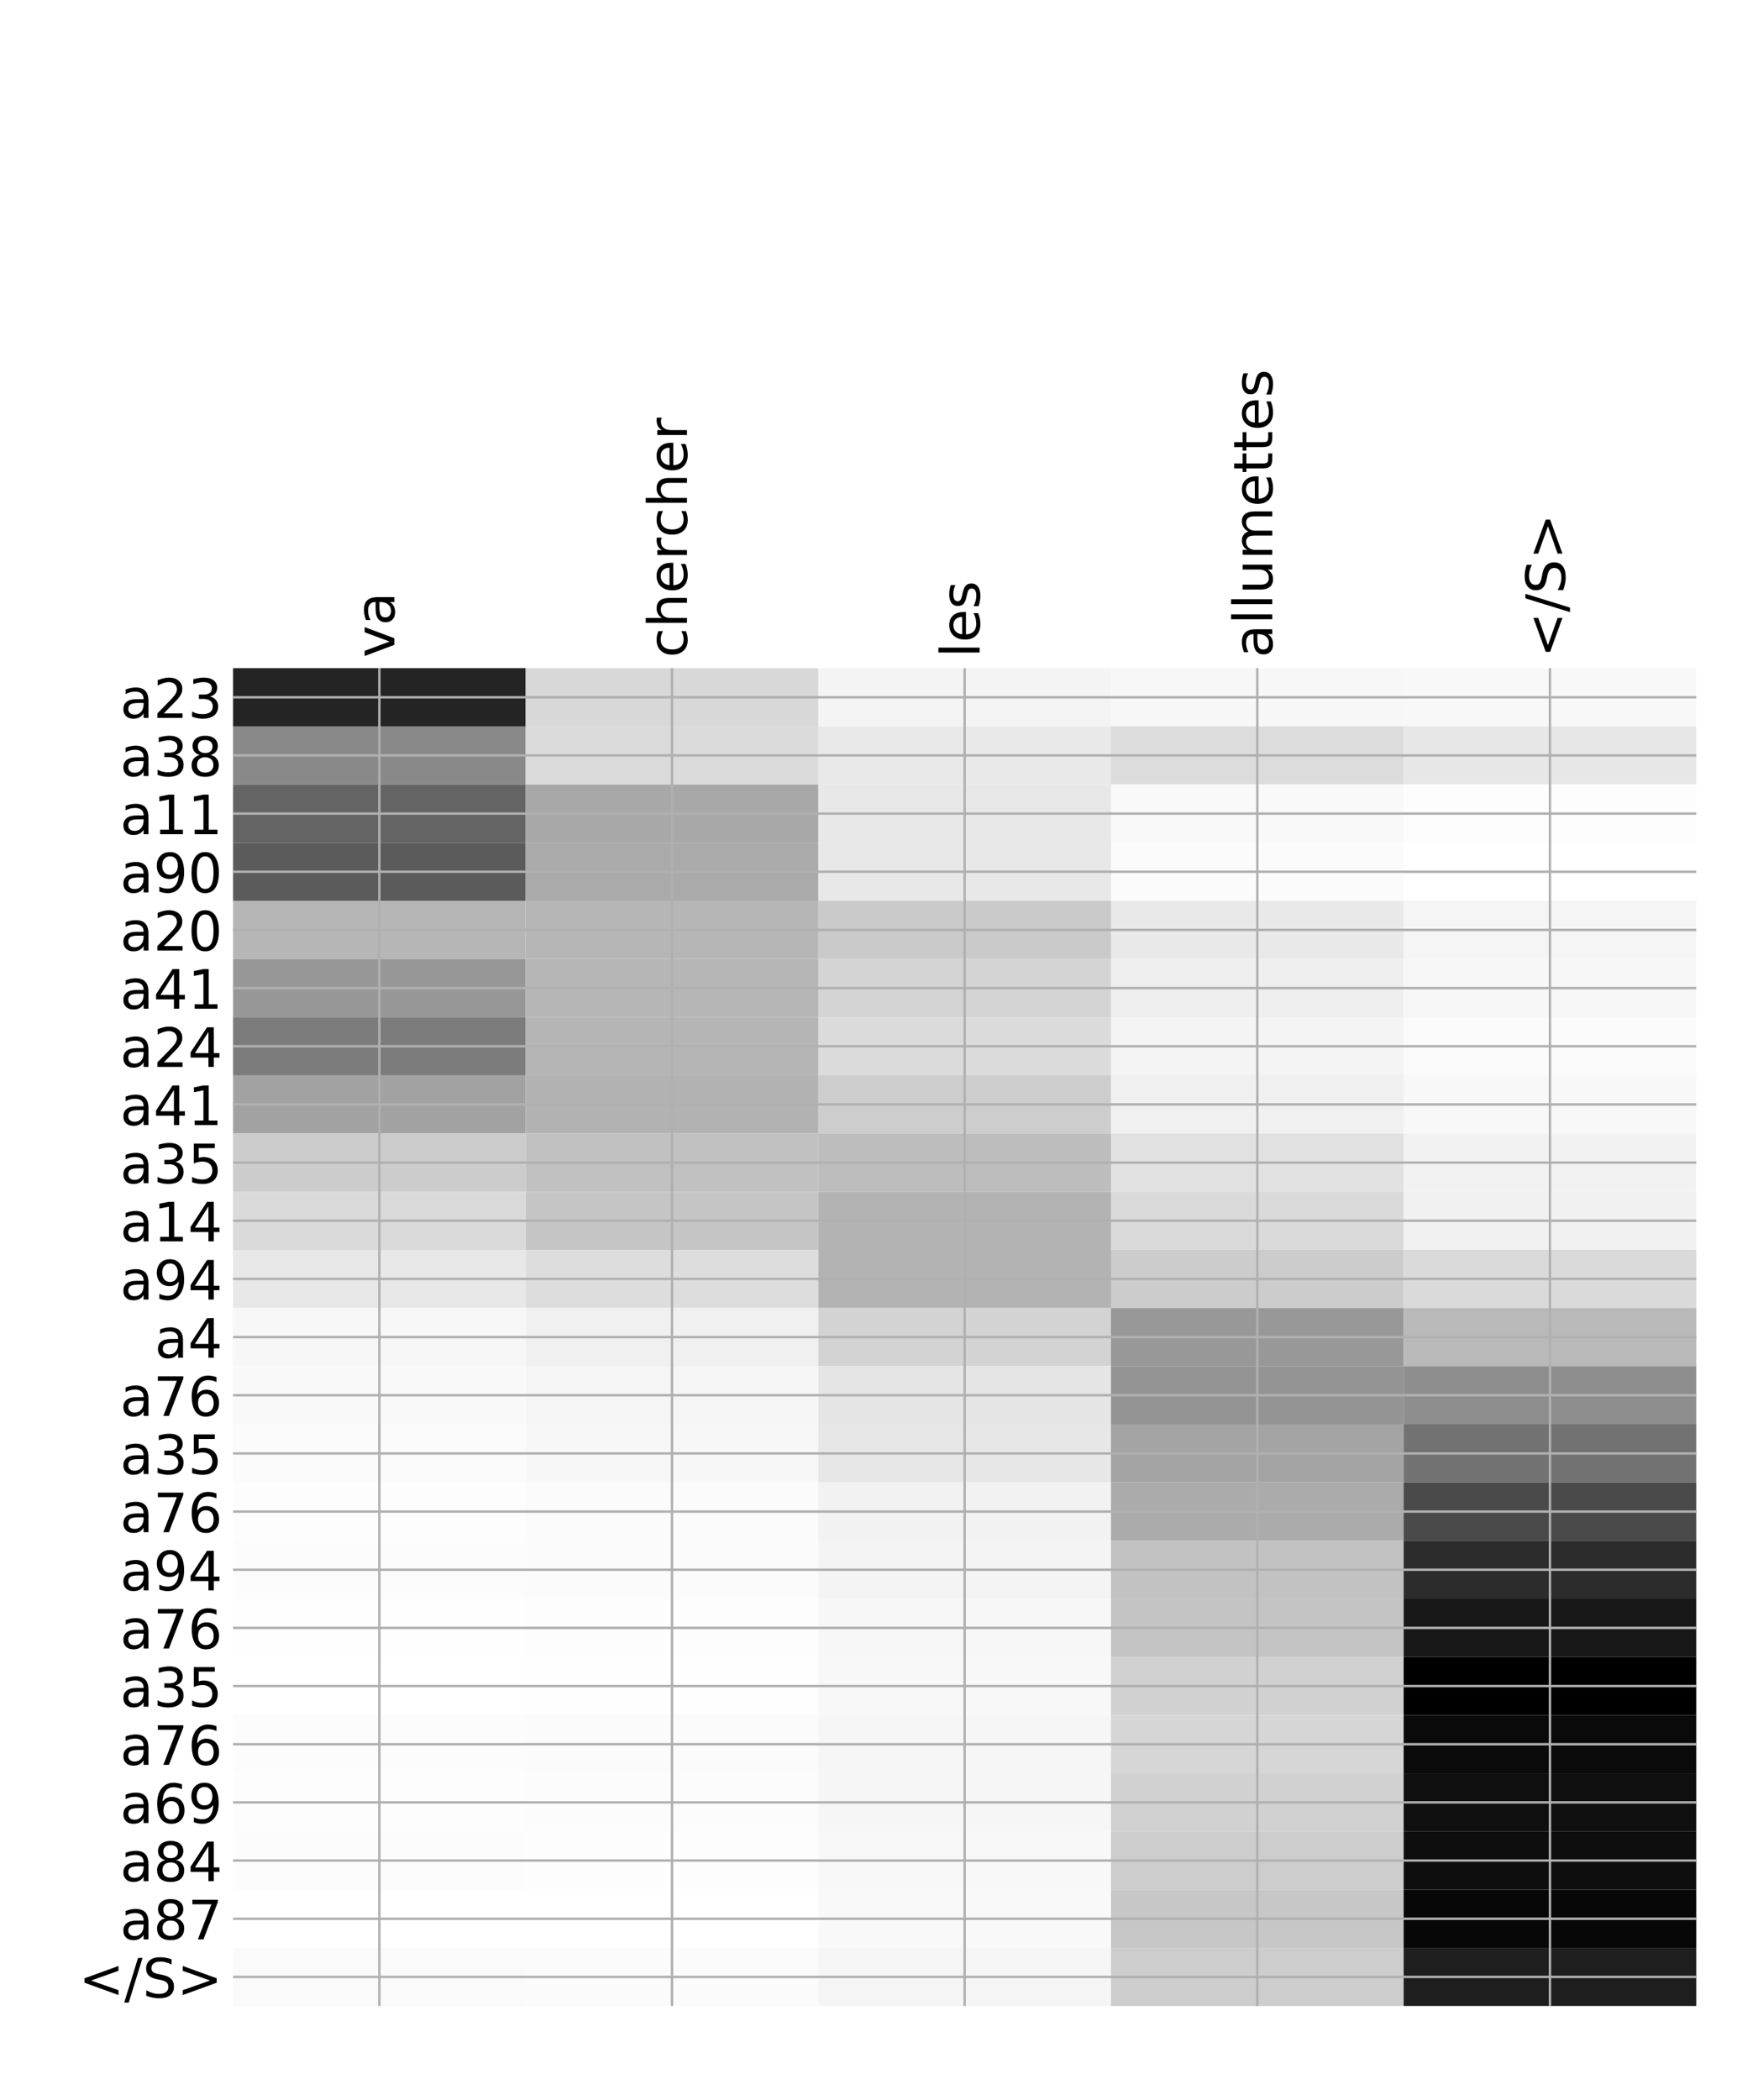 <?xml version="1.0" encoding="utf-8" standalone="no"?>
<!DOCTYPE svg PUBLIC "-//W3C//DTD SVG 1.1//EN"
  "http://www.w3.org/Graphics/SVG/1.1/DTD/svg11.dtd">
<!-- Created with matplotlib (http://matplotlib.org/) -->
<svg height="696pt" version="1.1" viewBox="0 0 576 696" width="576pt" xmlns="http://www.w3.org/2000/svg" xmlns:xlink="http://www.w3.org/1999/xlink">
 <defs>
  <style type="text/css">
*{stroke-linecap:butt;stroke-linejoin:round;}
  </style>
 </defs>
 <g id="figure_1">
  <g id="patch_1">
   <path d="M 0 696 
L 576 696 
L 576 0 
L 0 0 
z
" style="fill:#ffffff;"/>
  </g>
  <g id="axes_1">
   <g id="PolyCollection_1">
    <path clip-path="url(#pf6bb08a306)" d="M 77.275 221.467 
L 77.275 240.746 
L 174.32 240.746 
L 174.32 221.467 
L 77.275 221.467 
z
" style="fill:#242424;"/>
    <path clip-path="url(#pf6bb08a306)" d="M 174.32 221.467 
L 174.32 240.746 
L 271.365 240.746 
L 271.365 221.467 
L 174.32 221.467 
z
" style="fill:#d8d8d8;"/>
    <path clip-path="url(#pf6bb08a306)" d="M 271.365 221.467 
L 271.365 240.746 
L 368.41 240.746 
L 368.41 221.467 
L 271.365 221.467 
z
" style="fill:#f4f4f4;"/>
    <path clip-path="url(#pf6bb08a306)" d="M 368.41 221.467 
L 368.41 240.746 
L 465.455 240.746 
L 465.455 221.467 
L 368.41 221.467 
z
" style="fill:#f7f7f7;"/>
    <path clip-path="url(#pf6bb08a306)" d="M 465.455 221.467 
L 465.455 240.746 
L 562.5 240.746 
L 562.5 221.467 
L 465.455 221.467 
z
" style="fill:#f8f8f8;"/>
    <path clip-path="url(#pf6bb08a306)" d="M 77.275 240.746 
L 77.275 260.025 
L 174.32 260.025 
L 174.32 240.746 
L 77.275 240.746 
z
" style="fill:#898989;"/>
    <path clip-path="url(#pf6bb08a306)" d="M 174.32 240.746 
L 174.32 260.025 
L 271.365 260.025 
L 271.365 240.746 
L 174.32 240.746 
z
" style="fill:#dbdbdb;"/>
    <path clip-path="url(#pf6bb08a306)" d="M 271.365 240.746 
L 271.365 260.025 
L 368.41 260.025 
L 368.41 240.746 
L 271.365 240.746 
z
" style="fill:#e9e9e9;"/>
    <path clip-path="url(#pf6bb08a306)" d="M 368.41 240.746 
L 368.41 260.025 
L 465.455 260.025 
L 465.455 240.746 
L 368.41 240.746 
z
" style="fill:#dcdcdc;"/>
    <path clip-path="url(#pf6bb08a306)" d="M 465.455 240.746 
L 465.455 260.025 
L 562.5 260.025 
L 562.5 240.746 
L 465.455 240.746 
z
" style="fill:#e7e7e7;"/>
    <path clip-path="url(#pf6bb08a306)" d="M 77.275 260.025 
L 77.275 279.303 
L 174.32 279.303 
L 174.32 260.025 
L 77.275 260.025 
z
" style="fill:#646464;"/>
    <path clip-path="url(#pf6bb08a306)" d="M 174.32 260.025 
L 174.32 279.303 
L 271.365 279.303 
L 271.365 260.025 
L 174.32 260.025 
z
" style="fill:#a8a8a8;"/>
    <path clip-path="url(#pf6bb08a306)" d="M 271.365 260.025 
L 271.365 279.303 
L 368.41 279.303 
L 368.41 260.025 
L 271.365 260.025 
z
" style="fill:#e8e8e8;"/>
    <path clip-path="url(#pf6bb08a306)" d="M 368.41 260.025 
L 368.41 279.303 
L 465.455 279.303 
L 465.455 260.025 
L 368.41 260.025 
z
" style="fill:#f9f9f9;"/>
    <path clip-path="url(#pf6bb08a306)" d="M 465.455 260.025 
L 465.455 279.303 
L 562.5 279.303 
L 562.5 260.025 
L 465.455 260.025 
z
" style="fill:#fdfdfd;"/>
    <path clip-path="url(#pf6bb08a306)" d="M 77.275 279.303 
L 77.275 298.582 
L 174.32 298.582 
L 174.32 279.303 
L 77.275 279.303 
z
" style="fill:#5b5b5b;"/>
    <path clip-path="url(#pf6bb08a306)" d="M 174.32 279.303 
L 174.32 298.582 
L 271.365 298.582 
L 271.365 279.303 
L 174.32 279.303 
z
" style="fill:#aaaaaa;"/>
    <path clip-path="url(#pf6bb08a306)" d="M 271.365 279.303 
L 271.365 298.582 
L 368.41 298.582 
L 368.41 279.303 
L 271.365 279.303 
z
" style="fill:#e8e8e8;"/>
    <path clip-path="url(#pf6bb08a306)" d="M 368.41 279.303 
L 368.41 298.582 
L 465.455 298.582 
L 465.455 279.303 
L 368.41 279.303 
z
" style="fill:#fbfbfb;"/>
    <path clip-path="url(#pf6bb08a306)" d="M 465.455 279.303 
L 465.455 298.582 
L 562.5 298.582 
L 562.5 279.303 
L 465.455 279.303 
z
" style="fill:#ffffff;"/>
    <path clip-path="url(#pf6bb08a306)" d="M 77.275 298.582 
L 77.275 317.86 
L 174.32 317.86 
L 174.32 298.582 
L 77.275 298.582 
z
" style="fill:#b6b6b6;"/>
    <path clip-path="url(#pf6bb08a306)" d="M 174.32 298.582 
L 174.32 317.86 
L 271.365 317.86 
L 271.365 298.582 
L 174.32 298.582 
z
" style="fill:#b6b6b6;"/>
    <path clip-path="url(#pf6bb08a306)" d="M 271.365 298.582 
L 271.365 317.86 
L 368.41 317.86 
L 368.41 298.582 
L 271.365 298.582 
z
" style="fill:#cacaca;"/>
    <path clip-path="url(#pf6bb08a306)" d="M 368.41 298.582 
L 368.41 317.86 
L 465.455 317.86 
L 465.455 298.582 
L 368.41 298.582 
z
" style="fill:#e9e9e9;"/>
    <path clip-path="url(#pf6bb08a306)" d="M 465.455 298.582 
L 465.455 317.86 
L 562.5 317.86 
L 562.5 298.582 
L 465.455 298.582 
z
" style="fill:#f5f5f5;"/>
    <path clip-path="url(#pf6bb08a306)" d="M 77.275 317.86 
L 77.275 337.139 
L 174.32 337.139 
L 174.32 317.86 
L 77.275 317.86 
z
" style="fill:#979797;"/>
    <path clip-path="url(#pf6bb08a306)" d="M 174.32 317.86 
L 174.32 337.139 
L 271.365 337.139 
L 271.365 317.86 
L 174.32 317.86 
z
" style="fill:#b6b6b6;"/>
    <path clip-path="url(#pf6bb08a306)" d="M 271.365 317.86 
L 271.365 337.139 
L 368.41 337.139 
L 368.41 317.86 
L 271.365 317.86 
z
" style="fill:#d4d4d4;"/>
    <path clip-path="url(#pf6bb08a306)" d="M 368.41 317.86 
L 368.41 337.139 
L 465.455 337.139 
L 465.455 317.86 
L 368.41 317.86 
z
" style="fill:#efefef;"/>
    <path clip-path="url(#pf6bb08a306)" d="M 465.455 317.86 
L 465.455 337.139 
L 562.5 337.139 
L 562.5 317.86 
L 465.455 317.86 
z
" style="fill:#f7f7f7;"/>
    <path clip-path="url(#pf6bb08a306)" d="M 77.275 337.139 
L 77.275 356.418 
L 174.32 356.418 
L 174.32 337.139 
L 77.275 337.139 
z
" style="fill:#7c7c7c;"/>
    <path clip-path="url(#pf6bb08a306)" d="M 174.32 337.139 
L 174.32 356.418 
L 271.365 356.418 
L 271.365 337.139 
L 174.32 337.139 
z
" style="fill:#b5b5b5;"/>
    <path clip-path="url(#pf6bb08a306)" d="M 271.365 337.139 
L 271.365 356.418 
L 368.41 356.418 
L 368.41 337.139 
L 271.365 337.139 
z
" style="fill:#dbdbdb;"/>
    <path clip-path="url(#pf6bb08a306)" d="M 368.41 337.139 
L 368.41 356.418 
L 465.455 356.418 
L 465.455 337.139 
L 368.41 337.139 
z
" style="fill:#f4f4f4;"/>
    <path clip-path="url(#pf6bb08a306)" d="M 465.455 337.139 
L 465.455 356.418 
L 562.5 356.418 
L 562.5 337.139 
L 465.455 337.139 
z
" style="fill:#fbfbfb;"/>
    <path clip-path="url(#pf6bb08a306)" d="M 77.275 356.418 
L 77.275 375.696 
L 174.32 375.696 
L 174.32 356.418 
L 77.275 356.418 
z
" style="fill:#a2a2a2;"/>
    <path clip-path="url(#pf6bb08a306)" d="M 174.32 356.418 
L 174.32 375.696 
L 271.365 375.696 
L 271.365 356.418 
L 174.32 356.418 
z
" style="fill:#b2b2b2;"/>
    <path clip-path="url(#pf6bb08a306)" d="M 271.365 356.418 
L 271.365 375.696 
L 368.41 375.696 
L 368.41 356.418 
L 271.365 356.418 
z
" style="fill:#cdcdcd;"/>
    <path clip-path="url(#pf6bb08a306)" d="M 368.41 356.418 
L 368.41 375.696 
L 465.455 375.696 
L 465.455 356.418 
L 368.41 356.418 
z
" style="fill:#f0f0f0;"/>
    <path clip-path="url(#pf6bb08a306)" d="M 465.455 356.418 
L 465.455 375.696 
L 562.5 375.696 
L 562.5 356.418 
L 465.455 356.418 
z
" style="fill:#f8f8f8;"/>
    <path clip-path="url(#pf6bb08a306)" d="M 77.275 375.696 
L 77.275 394.975 
L 174.32 394.975 
L 174.32 375.696 
L 77.275 375.696 
z
" style="fill:#cccccc;"/>
    <path clip-path="url(#pf6bb08a306)" d="M 174.32 375.696 
L 174.32 394.975 
L 271.365 394.975 
L 271.365 375.696 
L 174.32 375.696 
z
" style="fill:#c1c1c1;"/>
    <path clip-path="url(#pf6bb08a306)" d="M 271.365 375.696 
L 271.365 394.975 
L 368.41 394.975 
L 368.41 375.696 
L 271.365 375.696 
z
" style="fill:#bdbdbd;"/>
    <path clip-path="url(#pf6bb08a306)" d="M 368.41 375.696 
L 368.41 394.975 
L 465.455 394.975 
L 465.455 375.696 
L 368.41 375.696 
z
" style="fill:#e1e1e1;"/>
    <path clip-path="url(#pf6bb08a306)" d="M 465.455 375.696 
L 465.455 394.975 
L 562.5 394.975 
L 562.5 375.696 
L 465.455 375.696 
z
" style="fill:#f2f2f2;"/>
    <path clip-path="url(#pf6bb08a306)" d="M 77.275 394.975 
L 77.275 414.253 
L 174.32 414.253 
L 174.32 394.975 
L 77.275 394.975 
z
" style="fill:#dadada;"/>
    <path clip-path="url(#pf6bb08a306)" d="M 174.32 394.975 
L 174.32 414.253 
L 271.365 414.253 
L 271.365 394.975 
L 174.32 394.975 
z
" style="fill:#c5c5c5;"/>
    <path clip-path="url(#pf6bb08a306)" d="M 271.365 394.975 
L 271.365 414.253 
L 368.41 414.253 
L 368.41 394.975 
L 271.365 394.975 
z
" style="fill:#b3b3b3;"/>
    <path clip-path="url(#pf6bb08a306)" d="M 368.41 394.975 
L 368.41 414.253 
L 465.455 414.253 
L 465.455 394.975 
L 368.41 394.975 
z
" style="fill:#dadada;"/>
    <path clip-path="url(#pf6bb08a306)" d="M 465.455 394.975 
L 465.455 414.253 
L 562.5 414.253 
L 562.5 394.975 
L 465.455 394.975 
z
" style="fill:#f1f1f1;"/>
    <path clip-path="url(#pf6bb08a306)" d="M 77.275 414.253 
L 77.275 433.532 
L 174.32 433.532 
L 174.32 414.253 
L 77.275 414.253 
z
" style="fill:#e8e8e8;"/>
    <path clip-path="url(#pf6bb08a306)" d="M 174.32 414.253 
L 174.32 433.532 
L 271.365 433.532 
L 271.365 414.253 
L 174.32 414.253 
z
" style="fill:#dddddd;"/>
    <path clip-path="url(#pf6bb08a306)" d="M 271.365 414.253 
L 271.365 433.532 
L 368.41 433.532 
L 368.41 414.253 
L 271.365 414.253 
z
" style="fill:#b3b3b3;"/>
    <path clip-path="url(#pf6bb08a306)" d="M 368.41 414.253 
L 368.41 433.532 
L 465.455 433.532 
L 465.455 414.253 
L 368.41 414.253 
z
" style="fill:#cccccc;"/>
    <path clip-path="url(#pf6bb08a306)" d="M 465.455 414.253 
L 465.455 433.532 
L 562.5 433.532 
L 562.5 414.253 
L 465.455 414.253 
z
" style="fill:#dadada;"/>
    <path clip-path="url(#pf6bb08a306)" d="M 77.275 433.532 
L 77.275 452.811 
L 174.32 452.811 
L 174.32 433.532 
L 77.275 433.532 
z
" style="fill:#f7f7f7;"/>
    <path clip-path="url(#pf6bb08a306)" d="M 174.32 433.532 
L 174.32 452.811 
L 271.365 452.811 
L 271.365 433.532 
L 174.32 433.532 
z
" style="fill:#f0f0f0;"/>
    <path clip-path="url(#pf6bb08a306)" d="M 271.365 433.532 
L 271.365 452.811 
L 368.41 452.811 
L 368.41 433.532 
L 271.365 433.532 
z
" style="fill:#d3d3d3;"/>
    <path clip-path="url(#pf6bb08a306)" d="M 368.41 433.532 
L 368.41 452.811 
L 465.455 452.811 
L 465.455 433.532 
L 368.41 433.532 
z
" style="fill:#989898;"/>
    <path clip-path="url(#pf6bb08a306)" d="M 465.455 433.532 
L 465.455 452.811 
L 562.5 452.811 
L 562.5 433.532 
L 465.455 433.532 
z
" style="fill:#b9b9b9;"/>
    <path clip-path="url(#pf6bb08a306)" d="M 77.275 452.811 
L 77.275 472.089 
L 174.32 472.089 
L 174.32 452.811 
L 77.275 452.811 
z
" style="fill:#f9f9f9;"/>
    <path clip-path="url(#pf6bb08a306)" d="M 174.32 452.811 
L 174.32 472.089 
L 271.365 472.089 
L 271.365 452.811 
L 174.32 452.811 
z
" style="fill:#f5f5f5;"/>
    <path clip-path="url(#pf6bb08a306)" d="M 271.365 452.811 
L 271.365 472.089 
L 368.41 472.089 
L 368.41 452.811 
L 271.365 452.811 
z
" style="fill:#e5e5e5;"/>
    <path clip-path="url(#pf6bb08a306)" d="M 368.41 452.811 
L 368.41 472.089 
L 465.455 472.089 
L 465.455 452.811 
L 368.41 452.811 
z
" style="fill:#949494;"/>
    <path clip-path="url(#pf6bb08a306)" d="M 465.455 452.811 
L 465.455 472.089 
L 562.5 472.089 
L 562.5 452.811 
L 465.455 452.811 
z
" style="fill:#8e8e8e;"/>
    <path clip-path="url(#pf6bb08a306)" d="M 77.275 472.089 
L 77.275 491.368 
L 174.32 491.368 
L 174.32 472.089 
L 77.275 472.089 
z
" style="fill:#fbfbfb;"/>
    <path clip-path="url(#pf6bb08a306)" d="M 174.32 472.089 
L 174.32 491.368 
L 271.365 491.368 
L 271.365 472.089 
L 174.32 472.089 
z
" style="fill:#f7f7f7;"/>
    <path clip-path="url(#pf6bb08a306)" d="M 271.365 472.089 
L 271.365 491.368 
L 368.41 491.368 
L 368.41 472.089 
L 271.365 472.089 
z
" style="fill:#e7e7e7;"/>
    <path clip-path="url(#pf6bb08a306)" d="M 368.41 472.089 
L 368.41 491.368 
L 465.455 491.368 
L 465.455 472.089 
L 368.41 472.089 
z
" style="fill:#a4a4a4;"/>
    <path clip-path="url(#pf6bb08a306)" d="M 465.455 472.089 
L 465.455 491.368 
L 562.5 491.368 
L 562.5 472.089 
L 465.455 472.089 
z
" style="fill:#727272;"/>
    <path clip-path="url(#pf6bb08a306)" d="M 77.275 491.368 
L 77.275 510.647 
L 174.32 510.647 
L 174.32 491.368 
L 77.275 491.368 
z
" style="fill:#fdfdfd;"/>
    <path clip-path="url(#pf6bb08a306)" d="M 174.32 491.368 
L 174.32 510.647 
L 271.365 510.647 
L 271.365 491.368 
L 174.32 491.368 
z
" style="fill:#fbfbfb;"/>
    <path clip-path="url(#pf6bb08a306)" d="M 271.365 491.368 
L 271.365 510.647 
L 368.41 510.647 
L 368.41 491.368 
L 271.365 491.368 
z
" style="fill:#f2f2f2;"/>
    <path clip-path="url(#pf6bb08a306)" d="M 368.41 491.368 
L 368.41 510.647 
L 465.455 510.647 
L 465.455 491.368 
L 368.41 491.368 
z
" style="fill:#ababab;"/>
    <path clip-path="url(#pf6bb08a306)" d="M 465.455 491.368 
L 465.455 510.647 
L 562.5 510.647 
L 562.5 491.368 
L 465.455 491.368 
z
" style="fill:#4a4a4a;"/>
    <path clip-path="url(#pf6bb08a306)" d="M 77.275 510.647 
L 77.275 529.925 
L 174.32 529.925 
L 174.32 510.647 
L 77.275 510.647 
z
" style="fill:#fcfcfc;"/>
    <path clip-path="url(#pf6bb08a306)" d="M 174.32 510.647 
L 174.32 529.925 
L 271.365 529.925 
L 271.365 510.647 
L 174.32 510.647 
z
" style="fill:#fbfbfb;"/>
    <path clip-path="url(#pf6bb08a306)" d="M 271.365 510.647 
L 271.365 529.925 
L 368.41 529.925 
L 368.41 510.647 
L 271.365 510.647 
z
" style="fill:#f4f4f4;"/>
    <path clip-path="url(#pf6bb08a306)" d="M 368.41 510.647 
L 368.41 529.925 
L 465.455 529.925 
L 465.455 510.647 
L 368.41 510.647 
z
" style="fill:#c2c2c2;"/>
    <path clip-path="url(#pf6bb08a306)" d="M 465.455 510.647 
L 465.455 529.925 
L 562.5 529.925 
L 562.5 510.647 
L 465.455 510.647 
z
" style="fill:#2c2c2c;"/>
    <path clip-path="url(#pf6bb08a306)" d="M 77.275 529.925 
L 77.275 549.204 
L 174.32 549.204 
L 174.32 529.925 
L 77.275 529.925 
z
" style="fill:#fefefe;"/>
    <path clip-path="url(#pf6bb08a306)" d="M 174.32 529.925 
L 174.32 549.204 
L 271.365 549.204 
L 271.365 529.925 
L 174.32 529.925 
z
" style="fill:#fdfdfd;"/>
    <path clip-path="url(#pf6bb08a306)" d="M 271.365 529.925 
L 271.365 549.204 
L 368.41 549.204 
L 368.41 529.925 
L 271.365 529.925 
z
" style="fill:#f7f7f7;"/>
    <path clip-path="url(#pf6bb08a306)" d="M 368.41 529.925 
L 368.41 549.204 
L 465.455 549.204 
L 465.455 529.925 
L 368.41 529.925 
z
" style="fill:#c4c4c4;"/>
    <path clip-path="url(#pf6bb08a306)" d="M 465.455 529.925 
L 465.455 549.204 
L 562.5 549.204 
L 562.5 529.925 
L 465.455 529.925 
z
" style="fill:#181818;"/>
    <path clip-path="url(#pf6bb08a306)" d="M 77.275 549.204 
L 77.275 568.482 
L 174.32 568.482 
L 174.32 549.204 
L 77.275 549.204 
z
" style="fill:#ffffff;"/>
    <path clip-path="url(#pf6bb08a306)" d="M 174.32 549.204 
L 174.32 568.482 
L 271.365 568.482 
L 271.365 549.204 
L 174.32 549.204 
z
" style="fill:#fefefe;"/>
    <path clip-path="url(#pf6bb08a306)" d="M 271.365 549.204 
L 271.365 568.482 
L 368.41 568.482 
L 368.41 549.204 
L 271.365 549.204 
z
" style="fill:#f8f8f8;"/>
    <path clip-path="url(#pf6bb08a306)" d="M 368.41 549.204 
L 368.41 568.482 
L 465.455 568.482 
L 465.455 549.204 
L 368.41 549.204 
z
" style="fill:#d1d1d1;"/>
    <path clip-path="url(#pf6bb08a306)" d="M 465.455 549.204 
L 465.455 568.482 
L 562.5 568.482 
L 562.5 549.204 
L 465.455 549.204 
z
"/>
    <path clip-path="url(#pf6bb08a306)" d="M 77.275 568.482 
L 77.275 587.761 
L 174.32 587.761 
L 174.32 568.482 
L 77.275 568.482 
z
" style="fill:#fcfcfc;"/>
    <path clip-path="url(#pf6bb08a306)" d="M 174.32 568.482 
L 174.32 587.761 
L 271.365 587.761 
L 271.365 568.482 
L 174.32 568.482 
z
" style="fill:#fbfbfb;"/>
    <path clip-path="url(#pf6bb08a306)" d="M 271.365 568.482 
L 271.365 587.761 
L 368.41 587.761 
L 368.41 568.482 
L 271.365 568.482 
z
" style="fill:#f6f6f6;"/>
    <path clip-path="url(#pf6bb08a306)" d="M 368.41 568.482 
L 368.41 587.761 
L 465.455 587.761 
L 465.455 568.482 
L 368.41 568.482 
z
" style="fill:#d6d6d6;"/>
    <path clip-path="url(#pf6bb08a306)" d="M 465.455 568.482 
L 465.455 587.761 
L 562.5 587.761 
L 562.5 568.482 
L 465.455 568.482 
z
" style="fill:#0a0a0a;"/>
    <path clip-path="url(#pf6bb08a306)" d="M 77.275 587.761 
L 77.275 607.04 
L 174.32 607.04 
L 174.32 587.761 
L 77.275 587.761 
z
" style="fill:#fdfdfd;"/>
    <path clip-path="url(#pf6bb08a306)" d="M 174.32 587.761 
L 174.32 607.04 
L 271.365 607.04 
L 271.365 587.761 
L 174.32 587.761 
z
" style="fill:#fcfcfc;"/>
    <path clip-path="url(#pf6bb08a306)" d="M 271.365 587.761 
L 271.365 607.04 
L 368.41 607.04 
L 368.41 587.761 
L 271.365 587.761 
z
" style="fill:#f6f6f6;"/>
    <path clip-path="url(#pf6bb08a306)" d="M 368.41 587.761 
L 368.41 607.04 
L 465.455 607.04 
L 465.455 587.761 
L 368.41 587.761 
z
" style="fill:#d1d1d1;"/>
    <path clip-path="url(#pf6bb08a306)" d="M 465.455 587.761 
L 465.455 607.04 
L 562.5 607.04 
L 562.5 587.761 
L 465.455 587.761 
z
" style="fill:#0f0f0f;"/>
    <path clip-path="url(#pf6bb08a306)" d="M 77.275 607.04 
L 77.275 626.318 
L 174.32 626.318 
L 174.32 607.04 
L 77.275 607.04 
z
" style="fill:#fcfcfc;"/>
    <path clip-path="url(#pf6bb08a306)" d="M 174.32 607.04 
L 174.32 626.318 
L 271.365 626.318 
L 271.365 607.04 
L 174.32 607.04 
z
" style="fill:#fdfdfd;"/>
    <path clip-path="url(#pf6bb08a306)" d="M 271.365 607.04 
L 271.365 626.318 
L 368.41 626.318 
L 368.41 607.04 
L 271.365 607.04 
z
" style="fill:#f8f8f8;"/>
    <path clip-path="url(#pf6bb08a306)" d="M 368.41 607.04 
L 368.41 626.318 
L 465.455 626.318 
L 465.455 607.04 
L 368.41 607.04 
z
" style="fill:#cdcdcd;"/>
    <path clip-path="url(#pf6bb08a306)" d="M 465.455 607.04 
L 465.455 626.318 
L 562.5 626.318 
L 562.5 607.04 
L 465.455 607.04 
z
" style="fill:#0e0e0e;"/>
    <path clip-path="url(#pf6bb08a306)" d="M 77.275 626.318 
L 77.275 645.597 
L 174.32 645.597 
L 174.32 626.318 
L 77.275 626.318 
z
" style="fill:#ffffff;"/>
    <path clip-path="url(#pf6bb08a306)" d="M 174.32 626.318 
L 174.32 645.597 
L 271.365 645.597 
L 271.365 626.318 
L 174.32 626.318 
z
" style="fill:#ffffff;"/>
    <path clip-path="url(#pf6bb08a306)" d="M 271.365 626.318 
L 271.365 645.597 
L 368.41 645.597 
L 368.41 626.318 
L 271.365 626.318 
z
" style="fill:#f9f9f9;"/>
    <path clip-path="url(#pf6bb08a306)" d="M 368.41 626.318 
L 368.41 645.597 
L 465.455 645.597 
L 465.455 626.318 
L 368.41 626.318 
z
" style="fill:#c7c7c7;"/>
    <path clip-path="url(#pf6bb08a306)" d="M 465.455 626.318 
L 465.455 645.597 
L 562.5 645.597 
L 562.5 626.318 
L 465.455 626.318 
z
" style="fill:#070707;"/>
    <path clip-path="url(#pf6bb08a306)" d="M 77.275 645.597 
L 77.275 664.875 
L 174.32 664.875 
L 174.32 645.597 
L 77.275 645.597 
z
" style="fill:#fafafa;"/>
    <path clip-path="url(#pf6bb08a306)" d="M 174.32 645.597 
L 174.32 664.875 
L 271.365 664.875 
L 271.365 645.597 
L 174.32 645.597 
z
" style="fill:#fbfbfb;"/>
    <path clip-path="url(#pf6bb08a306)" d="M 271.365 645.597 
L 271.365 664.875 
L 368.41 664.875 
L 368.41 645.597 
L 271.365 645.597 
z
" style="fill:#f5f5f5;"/>
    <path clip-path="url(#pf6bb08a306)" d="M 368.41 645.597 
L 368.41 664.875 
L 465.455 664.875 
L 465.455 645.597 
L 368.41 645.597 
z
" style="fill:#cdcdcd;"/>
    <path clip-path="url(#pf6bb08a306)" d="M 465.455 645.597 
L 465.455 664.875 
L 562.5 664.875 
L 562.5 645.597 
L 465.455 645.597 
z
" style="fill:#1e1e1e;"/>
   </g>
   <g id="matplotlib.axis_1">
    <g id="xtick_1">
     <g id="line2d_1">
      <path clip-path="url(#pf6bb08a306)" d="M 125.797 664.875 
L 125.797 221.467 
" style="fill:none;stroke:#b0b0b0;stroke-linecap:square;stroke-width:0.8;"/>
     </g>
     <g id="line2d_2"/>
     <g id="text_1">
      <!-- va -->
      <defs>
       <path d="M 2.984 54.688 
L 12.5 54.688 
L 29.594 8.797 
L 46.688 54.688 
L 56.203 54.688 
L 35.688 0 
L 23.484 0 
z
" id="DejaVuSans-76"/>
       <path d="M 34.281 27.484 
Q 23.391 27.484 19.188 25 
Q 14.984 22.516 14.984 16.5 
Q 14.984 11.719 18.141 8.906 
Q 21.297 6.109 26.703 6.109 
Q 34.188 6.109 38.703 11.406 
Q 43.219 16.703 43.219 25.484 
L 43.219 27.484 
z
M 52.203 31.203 
L 52.203 0 
L 43.219 0 
L 43.219 8.297 
Q 40.141 3.328 35.547 0.953 
Q 30.953 -1.422 24.312 -1.422 
Q 15.922 -1.422 10.953 3.297 
Q 6 8.016 6 15.922 
Q 6 25.141 12.172 29.828 
Q 18.359 34.516 30.609 34.516 
L 43.219 34.516 
L 43.219 35.406 
Q 43.219 41.609 39.141 45 
Q 35.062 48.391 27.688 48.391 
Q 23 48.391 18.547 47.266 
Q 14.109 46.141 10.016 43.891 
L 10.016 52.203 
Q 14.938 54.109 19.578 55.047 
Q 24.219 56 28.609 56 
Q 40.484 56 46.344 49.844 
Q 52.203 43.703 52.203 31.203 
z
" id="DejaVuSans-61"/>
      </defs>
      <g transform="translate(130.764 217.967)rotate(-90)scale(0.18 -0.18)">
       <use xlink:href="#DejaVuSans-76"/>
       <use x="59.18" xlink:href="#DejaVuSans-61"/>
      </g>
     </g>
    </g>
    <g id="xtick_2">
     <g id="line2d_3">
      <path clip-path="url(#pf6bb08a306)" d="M 222.843 664.875 
L 222.843 221.467 
" style="fill:none;stroke:#b0b0b0;stroke-linecap:square;stroke-width:0.8;"/>
     </g>
     <g id="line2d_4"/>
     <g id="text_2">
      <!-- chercher -->
      <defs>
       <path d="M 48.781 52.594 
L 48.781 44.188 
Q 44.969 46.297 41.141 47.344 
Q 37.312 48.391 33.406 48.391 
Q 24.656 48.391 19.812 42.844 
Q 14.984 37.312 14.984 27.297 
Q 14.984 17.281 19.812 11.734 
Q 24.656 6.203 33.406 6.203 
Q 37.312 6.203 41.141 7.25 
Q 44.969 8.297 48.781 10.406 
L 48.781 2.094 
Q 45.016 0.344 40.984 -0.531 
Q 36.969 -1.422 32.422 -1.422 
Q 20.062 -1.422 12.781 6.344 
Q 5.516 14.109 5.516 27.297 
Q 5.516 40.672 12.859 48.328 
Q 20.219 56 33.016 56 
Q 37.156 56 41.109 55.141 
Q 45.062 54.297 48.781 52.594 
z
" id="DejaVuSans-63"/>
       <path d="M 54.891 33.016 
L 54.891 0 
L 45.906 0 
L 45.906 32.719 
Q 45.906 40.484 42.875 44.328 
Q 39.844 48.188 33.797 48.188 
Q 26.516 48.188 22.312 43.547 
Q 18.109 38.922 18.109 30.906 
L 18.109 0 
L 9.078 0 
L 9.078 75.984 
L 18.109 75.984 
L 18.109 46.188 
Q 21.344 51.125 25.703 53.562 
Q 30.078 56 35.797 56 
Q 45.219 56 50.047 50.172 
Q 54.891 44.344 54.891 33.016 
z
" id="DejaVuSans-68"/>
       <path d="M 56.203 29.594 
L 56.203 25.203 
L 14.891 25.203 
Q 15.484 15.922 20.484 11.062 
Q 25.484 6.203 34.422 6.203 
Q 39.594 6.203 44.453 7.469 
Q 49.312 8.734 54.109 11.281 
L 54.109 2.781 
Q 49.266 0.734 44.188 -0.344 
Q 39.109 -1.422 33.891 -1.422 
Q 20.797 -1.422 13.156 6.188 
Q 5.516 13.812 5.516 26.812 
Q 5.516 40.234 12.766 48.109 
Q 20.016 56 32.328 56 
Q 43.359 56 49.781 48.891 
Q 56.203 41.797 56.203 29.594 
z
M 47.219 32.234 
Q 47.125 39.594 43.094 43.984 
Q 39.062 48.391 32.422 48.391 
Q 24.906 48.391 20.391 44.141 
Q 15.875 39.891 15.188 32.172 
z
" id="DejaVuSans-65"/>
       <path d="M 41.109 46.297 
Q 39.594 47.172 37.812 47.578 
Q 36.031 48 33.891 48 
Q 26.266 48 22.188 43.047 
Q 18.109 38.094 18.109 28.812 
L 18.109 0 
L 9.078 0 
L 9.078 54.688 
L 18.109 54.688 
L 18.109 46.188 
Q 20.953 51.172 25.484 53.578 
Q 30.031 56 36.531 56 
Q 37.453 56 38.578 55.875 
Q 39.703 55.766 41.062 55.516 
z
" id="DejaVuSans-72"/>
      </defs>
      <g transform="translate(227.809 217.967)rotate(-90)scale(0.18 -0.18)">
       <use xlink:href="#DejaVuSans-63"/>
       <use x="54.98" xlink:href="#DejaVuSans-68"/>
       <use x="118.359" xlink:href="#DejaVuSans-65"/>
       <use x="179.883" xlink:href="#DejaVuSans-72"/>
       <use x="220.965" xlink:href="#DejaVuSans-63"/>
       <use x="275.945" xlink:href="#DejaVuSans-68"/>
       <use x="339.324" xlink:href="#DejaVuSans-65"/>
       <use x="400.848" xlink:href="#DejaVuSans-72"/>
      </g>
     </g>
    </g>
    <g id="xtick_3">
     <g id="line2d_5">
      <path clip-path="url(#pf6bb08a306)" d="M 319.887 664.875 
L 319.887 221.467 
" style="fill:none;stroke:#b0b0b0;stroke-linecap:square;stroke-width:0.8;"/>
     </g>
     <g id="line2d_6"/>
     <g id="text_3">
      <!-- les -->
      <defs>
       <path d="M 9.422 75.984 
L 18.406 75.984 
L 18.406 0 
L 9.422 0 
z
" id="DejaVuSans-6c"/>
       <path d="M 44.281 53.078 
L 44.281 44.578 
Q 40.484 46.531 36.375 47.5 
Q 32.281 48.484 27.875 48.484 
Q 21.188 48.484 17.844 46.438 
Q 14.5 44.391 14.5 40.281 
Q 14.5 37.156 16.891 35.375 
Q 19.281 33.594 26.516 31.984 
L 29.594 31.297 
Q 39.156 29.25 43.188 25.516 
Q 47.219 21.781 47.219 15.094 
Q 47.219 7.469 41.188 3.016 
Q 35.156 -1.422 24.609 -1.422 
Q 20.219 -1.422 15.453 -0.562 
Q 10.688 0.297 5.422 2 
L 5.422 11.281 
Q 10.406 8.688 15.234 7.391 
Q 20.062 6.109 24.812 6.109 
Q 31.156 6.109 34.562 8.281 
Q 37.984 10.453 37.984 14.406 
Q 37.984 18.062 35.516 20.016 
Q 33.062 21.969 24.703 23.781 
L 21.578 24.516 
Q 13.234 26.266 9.516 29.906 
Q 5.812 33.547 5.812 39.891 
Q 5.812 47.609 11.281 51.797 
Q 16.75 56 26.812 56 
Q 31.781 56 36.172 55.266 
Q 40.578 54.547 44.281 53.078 
z
" id="DejaVuSans-73"/>
      </defs>
      <g transform="translate(324.854 217.967)rotate(-90)scale(0.18 -0.18)">
       <use xlink:href="#DejaVuSans-6c"/>
       <use x="27.783" xlink:href="#DejaVuSans-65"/>
       <use x="89.307" xlink:href="#DejaVuSans-73"/>
      </g>
     </g>
    </g>
    <g id="xtick_4">
     <g id="line2d_7">
      <path clip-path="url(#pf6bb08a306)" d="M 416.933 664.875 
L 416.933 221.467 
" style="fill:none;stroke:#b0b0b0;stroke-linecap:square;stroke-width:0.8;"/>
     </g>
     <g id="line2d_8"/>
     <g id="text_4">
      <!-- allumettes -->
      <defs>
       <path d="M 8.5 21.578 
L 8.5 54.688 
L 17.484 54.688 
L 17.484 21.922 
Q 17.484 14.156 20.5 10.266 
Q 23.531 6.391 29.594 6.391 
Q 36.859 6.391 41.078 11.031 
Q 45.312 15.672 45.312 23.688 
L 45.312 54.688 
L 54.297 54.688 
L 54.297 0 
L 45.312 0 
L 45.312 8.406 
Q 42.047 3.422 37.719 1 
Q 33.406 -1.422 27.688 -1.422 
Q 18.266 -1.422 13.375 4.438 
Q 8.5 10.297 8.5 21.578 
z
M 31.109 56 
z
" id="DejaVuSans-75"/>
       <path d="M 52 44.188 
Q 55.375 50.25 60.062 53.125 
Q 64.75 56 71.094 56 
Q 79.641 56 84.281 50.016 
Q 88.922 44.047 88.922 33.016 
L 88.922 0 
L 79.891 0 
L 79.891 32.719 
Q 79.891 40.578 77.094 44.375 
Q 74.312 48.188 68.609 48.188 
Q 61.625 48.188 57.562 43.547 
Q 53.516 38.922 53.516 30.906 
L 53.516 0 
L 44.484 0 
L 44.484 32.719 
Q 44.484 40.625 41.703 44.406 
Q 38.922 48.188 33.109 48.188 
Q 26.219 48.188 22.156 43.531 
Q 18.109 38.875 18.109 30.906 
L 18.109 0 
L 9.078 0 
L 9.078 54.688 
L 18.109 54.688 
L 18.109 46.188 
Q 21.188 51.219 25.484 53.609 
Q 29.781 56 35.688 56 
Q 41.656 56 45.828 52.969 
Q 50 49.953 52 44.188 
z
" id="DejaVuSans-6d"/>
       <path d="M 18.312 70.219 
L 18.312 54.688 
L 36.812 54.688 
L 36.812 47.703 
L 18.312 47.703 
L 18.312 18.016 
Q 18.312 11.328 20.141 9.422 
Q 21.969 7.516 27.594 7.516 
L 36.812 7.516 
L 36.812 0 
L 27.594 0 
Q 17.188 0 13.234 3.875 
Q 9.281 7.766 9.281 18.016 
L 9.281 47.703 
L 2.688 47.703 
L 2.688 54.688 
L 9.281 54.688 
L 9.281 70.219 
z
" id="DejaVuSans-74"/>
      </defs>
      <g transform="translate(421.899 217.967)rotate(-90)scale(0.18 -0.18)">
       <use xlink:href="#DejaVuSans-61"/>
       <use x="61.279" xlink:href="#DejaVuSans-6c"/>
       <use x="89.062" xlink:href="#DejaVuSans-6c"/>
       <use x="116.846" xlink:href="#DejaVuSans-75"/>
       <use x="180.225" xlink:href="#DejaVuSans-6d"/>
       <use x="277.637" xlink:href="#DejaVuSans-65"/>
       <use x="339.16" xlink:href="#DejaVuSans-74"/>
       <use x="378.369" xlink:href="#DejaVuSans-74"/>
       <use x="417.578" xlink:href="#DejaVuSans-65"/>
       <use x="479.102" xlink:href="#DejaVuSans-73"/>
      </g>
     </g>
    </g>
    <g id="xtick_5">
     <g id="line2d_9">
      <path clip-path="url(#pf6bb08a306)" d="M 513.977 664.875 
L 513.977 221.467 
" style="fill:none;stroke:#b0b0b0;stroke-linecap:square;stroke-width:0.8;"/>
     </g>
     <g id="line2d_10"/>
     <g id="text_5">
      <!-- &lt;/S&gt; -->
      <defs>
       <path d="M 73.188 49.219 
L 22.797 31.297 
L 73.188 13.484 
L 73.188 4.594 
L 10.594 27.297 
L 10.594 35.406 
L 73.188 58.109 
z
" id="DejaVuSans-3c"/>
       <path d="M 25.391 72.906 
L 33.688 72.906 
L 8.297 -9.281 
L 0 -9.281 
z
" id="DejaVuSans-2f"/>
       <path d="M 53.516 70.516 
L 53.516 60.891 
Q 47.906 63.578 42.922 64.891 
Q 37.938 66.219 33.297 66.219 
Q 25.25 66.219 20.875 63.094 
Q 16.5 59.969 16.5 54.203 
Q 16.5 49.359 19.406 46.891 
Q 22.312 44.438 30.422 42.922 
L 36.375 41.703 
Q 47.406 39.594 52.656 34.297 
Q 57.906 29 57.906 20.125 
Q 57.906 9.516 50.797 4.047 
Q 43.703 -1.422 29.984 -1.422 
Q 24.812 -1.422 18.969 -0.25 
Q 13.141 0.922 6.891 3.219 
L 6.891 13.375 
Q 12.891 10.016 18.656 8.297 
Q 24.422 6.594 29.984 6.594 
Q 38.422 6.594 43.016 9.906 
Q 47.609 13.234 47.609 19.391 
Q 47.609 24.75 44.312 27.781 
Q 41.016 30.812 33.5 32.328 
L 27.484 33.5 
Q 16.453 35.688 11.516 40.375 
Q 6.594 45.062 6.594 53.422 
Q 6.594 63.094 13.406 68.656 
Q 20.219 74.219 32.172 74.219 
Q 37.312 74.219 42.625 73.281 
Q 47.953 72.359 53.516 70.516 
z
" id="DejaVuSans-53"/>
       <path d="M 10.594 49.219 
L 10.594 58.109 
L 73.188 35.406 
L 73.188 27.297 
L 10.594 4.594 
L 10.594 13.484 
L 60.891 31.297 
z
" id="DejaVuSans-3e"/>
      </defs>
      <g transform="translate(518.944 217.967)rotate(-90)scale(0.18 -0.18)">
       <use xlink:href="#DejaVuSans-3c"/>
       <use x="83.789" xlink:href="#DejaVuSans-2f"/>
       <use x="117.48" xlink:href="#DejaVuSans-53"/>
       <use x="180.957" xlink:href="#DejaVuSans-3e"/>
      </g>
     </g>
    </g>
   </g>
   <g id="matplotlib.axis_2">
    <g id="ytick_1">
     <g id="line2d_11">
      <path clip-path="url(#pf6bb08a306)" d="M 77.275 231.107 
L 562.5 231.107 
" style="fill:none;stroke:#b0b0b0;stroke-linecap:square;stroke-width:0.8;"/>
     </g>
     <g id="line2d_12"/>
     <g id="text_6">
      <!-- a23 -->
      <defs>
       <path d="M 19.188 8.297 
L 53.609 8.297 
L 53.609 0 
L 7.328 0 
L 7.328 8.297 
Q 12.938 14.109 22.625 23.891 
Q 32.328 33.688 34.812 36.531 
Q 39.547 41.844 41.422 45.531 
Q 43.312 49.219 43.312 52.781 
Q 43.312 58.594 39.234 62.25 
Q 35.156 65.922 28.609 65.922 
Q 23.969 65.922 18.812 64.312 
Q 13.672 62.703 7.812 59.422 
L 7.812 69.391 
Q 13.766 71.781 18.938 73 
Q 24.125 74.219 28.422 74.219 
Q 39.75 74.219 46.484 68.547 
Q 53.219 62.891 53.219 53.422 
Q 53.219 48.922 51.531 44.891 
Q 49.859 40.875 45.406 35.406 
Q 44.188 33.984 37.641 27.219 
Q 31.109 20.453 19.188 8.297 
z
" id="DejaVuSans-32"/>
       <path d="M 40.578 39.312 
Q 47.656 37.797 51.625 33 
Q 55.609 28.219 55.609 21.188 
Q 55.609 10.406 48.188 4.484 
Q 40.766 -1.422 27.094 -1.422 
Q 22.516 -1.422 17.656 -0.516 
Q 12.797 0.391 7.625 2.203 
L 7.625 11.719 
Q 11.719 9.328 16.594 8.109 
Q 21.484 6.891 26.812 6.891 
Q 36.078 6.891 40.938 10.547 
Q 45.797 14.203 45.797 21.188 
Q 45.797 27.641 41.281 31.266 
Q 36.766 34.906 28.719 34.906 
L 20.219 34.906 
L 20.219 43.016 
L 29.109 43.016 
Q 36.375 43.016 40.234 45.922 
Q 44.094 48.828 44.094 54.297 
Q 44.094 59.906 40.109 62.906 
Q 36.141 65.922 28.719 65.922 
Q 24.656 65.922 20.016 65.031 
Q 15.375 64.156 9.812 62.312 
L 9.812 71.094 
Q 15.438 72.656 20.344 73.438 
Q 25.25 74.219 29.594 74.219 
Q 40.828 74.219 47.359 69.109 
Q 53.906 64.016 53.906 55.328 
Q 53.906 49.266 50.438 45.094 
Q 46.969 40.922 40.578 39.312 
z
" id="DejaVuSans-33"/>
      </defs>
      <g transform="translate(39.839 237.945)scale(0.18 -0.18)">
       <use xlink:href="#DejaVuSans-61"/>
       <use x="61.279" xlink:href="#DejaVuSans-32"/>
       <use x="124.902" xlink:href="#DejaVuSans-33"/>
      </g>
     </g>
    </g>
    <g id="ytick_2">
     <g id="line2d_13">
      <path clip-path="url(#pf6bb08a306)" d="M 77.275 250.385 
L 562.5 250.385 
" style="fill:none;stroke:#b0b0b0;stroke-linecap:square;stroke-width:0.8;"/>
     </g>
     <g id="line2d_14"/>
     <g id="text_7">
      <!-- a38 -->
      <defs>
       <path d="M 31.781 34.625 
Q 24.75 34.625 20.719 30.859 
Q 16.703 27.094 16.703 20.516 
Q 16.703 13.922 20.719 10.156 
Q 24.75 6.391 31.781 6.391 
Q 38.812 6.391 42.859 10.172 
Q 46.922 13.969 46.922 20.516 
Q 46.922 27.094 42.891 30.859 
Q 38.875 34.625 31.781 34.625 
z
M 21.922 38.812 
Q 15.578 40.375 12.031 44.719 
Q 8.5 49.078 8.5 55.328 
Q 8.5 64.062 14.719 69.141 
Q 20.953 74.219 31.781 74.219 
Q 42.672 74.219 48.875 69.141 
Q 55.078 64.062 55.078 55.328 
Q 55.078 49.078 51.531 44.719 
Q 48 40.375 41.703 38.812 
Q 48.828 37.156 52.797 32.312 
Q 56.781 27.484 56.781 20.516 
Q 56.781 9.906 50.312 4.234 
Q 43.844 -1.422 31.781 -1.422 
Q 19.734 -1.422 13.25 4.234 
Q 6.781 9.906 6.781 20.516 
Q 6.781 27.484 10.781 32.312 
Q 14.797 37.156 21.922 38.812 
z
M 18.312 54.391 
Q 18.312 48.734 21.844 45.562 
Q 25.391 42.391 31.781 42.391 
Q 38.141 42.391 41.719 45.562 
Q 45.312 48.734 45.312 54.391 
Q 45.312 60.062 41.719 63.234 
Q 38.141 66.406 31.781 66.406 
Q 25.391 66.406 21.844 63.234 
Q 18.312 60.062 18.312 54.391 
z
" id="DejaVuSans-38"/>
      </defs>
      <g transform="translate(39.839 257.224)scale(0.18 -0.18)">
       <use xlink:href="#DejaVuSans-61"/>
       <use x="61.279" xlink:href="#DejaVuSans-33"/>
       <use x="124.902" xlink:href="#DejaVuSans-38"/>
      </g>
     </g>
    </g>
    <g id="ytick_3">
     <g id="line2d_15">
      <path clip-path="url(#pf6bb08a306)" d="M 77.275 269.664 
L 562.5 269.664 
" style="fill:none;stroke:#b0b0b0;stroke-linecap:square;stroke-width:0.8;"/>
     </g>
     <g id="line2d_16"/>
     <g id="text_8">
      <!-- a11 -->
      <defs>
       <path d="M 12.406 8.297 
L 28.516 8.297 
L 28.516 63.922 
L 10.984 60.406 
L 10.984 69.391 
L 28.422 72.906 
L 38.281 72.906 
L 38.281 8.297 
L 54.391 8.297 
L 54.391 0 
L 12.406 0 
z
" id="DejaVuSans-31"/>
      </defs>
      <g transform="translate(39.839 276.502)scale(0.18 -0.18)">
       <use xlink:href="#DejaVuSans-61"/>
       <use x="61.279" xlink:href="#DejaVuSans-31"/>
       <use x="124.902" xlink:href="#DejaVuSans-31"/>
      </g>
     </g>
    </g>
    <g id="ytick_4">
     <g id="line2d_17">
      <path clip-path="url(#pf6bb08a306)" d="M 77.275 288.943 
L 562.5 288.943 
" style="fill:none;stroke:#b0b0b0;stroke-linecap:square;stroke-width:0.8;"/>
     </g>
     <g id="line2d_18"/>
     <g id="text_9">
      <!-- a90 -->
      <defs>
       <path d="M 10.984 1.516 
L 10.984 10.5 
Q 14.703 8.734 18.5 7.812 
Q 22.312 6.891 25.984 6.891 
Q 35.75 6.891 40.891 13.453 
Q 46.047 20.016 46.781 33.406 
Q 43.953 29.203 39.594 26.953 
Q 35.25 24.703 29.984 24.703 
Q 19.047 24.703 12.672 31.312 
Q 6.297 37.938 6.297 49.422 
Q 6.297 60.641 12.938 67.422 
Q 19.578 74.219 30.609 74.219 
Q 43.266 74.219 49.922 64.516 
Q 56.594 54.828 56.594 36.375 
Q 56.594 19.141 48.406 8.859 
Q 40.234 -1.422 26.422 -1.422 
Q 22.703 -1.422 18.891 -0.688 
Q 15.094 0.047 10.984 1.516 
z
M 30.609 32.422 
Q 37.25 32.422 41.125 36.953 
Q 45.016 41.5 45.016 49.422 
Q 45.016 57.281 41.125 61.844 
Q 37.25 66.406 30.609 66.406 
Q 23.969 66.406 20.094 61.844 
Q 16.219 57.281 16.219 49.422 
Q 16.219 41.5 20.094 36.953 
Q 23.969 32.422 30.609 32.422 
z
" id="DejaVuSans-39"/>
       <path d="M 31.781 66.406 
Q 24.172 66.406 20.328 58.906 
Q 16.5 51.422 16.5 36.375 
Q 16.5 21.391 20.328 13.891 
Q 24.172 6.391 31.781 6.391 
Q 39.453 6.391 43.281 13.891 
Q 47.125 21.391 47.125 36.375 
Q 47.125 51.422 43.281 58.906 
Q 39.453 66.406 31.781 66.406 
z
M 31.781 74.219 
Q 44.047 74.219 50.516 64.516 
Q 56.984 54.828 56.984 36.375 
Q 56.984 17.969 50.516 8.266 
Q 44.047 -1.422 31.781 -1.422 
Q 19.531 -1.422 13.062 8.266 
Q 6.594 17.969 6.594 36.375 
Q 6.594 54.828 13.062 64.516 
Q 19.531 74.219 31.781 74.219 
z
" id="DejaVuSans-30"/>
      </defs>
      <g transform="translate(39.839 295.781)scale(0.18 -0.18)">
       <use xlink:href="#DejaVuSans-61"/>
       <use x="61.279" xlink:href="#DejaVuSans-39"/>
       <use x="124.902" xlink:href="#DejaVuSans-30"/>
      </g>
     </g>
    </g>
    <g id="ytick_5">
     <g id="line2d_19">
      <path clip-path="url(#pf6bb08a306)" d="M 77.275 308.221 
L 562.5 308.221 
" style="fill:none;stroke:#b0b0b0;stroke-linecap:square;stroke-width:0.8;"/>
     </g>
     <g id="line2d_20"/>
     <g id="text_10">
      <!-- a20 -->
      <g transform="translate(39.839 315.06)scale(0.18 -0.18)">
       <use xlink:href="#DejaVuSans-61"/>
       <use x="61.279" xlink:href="#DejaVuSans-32"/>
       <use x="124.902" xlink:href="#DejaVuSans-30"/>
      </g>
     </g>
    </g>
    <g id="ytick_6">
     <g id="line2d_21">
      <path clip-path="url(#pf6bb08a306)" d="M 77.275 327.5 
L 562.5 327.5 
" style="fill:none;stroke:#b0b0b0;stroke-linecap:square;stroke-width:0.8;"/>
     </g>
     <g id="line2d_22"/>
     <g id="text_11">
      <!-- a41 -->
      <defs>
       <path d="M 37.797 64.312 
L 12.891 25.391 
L 37.797 25.391 
z
M 35.203 72.906 
L 47.609 72.906 
L 47.609 25.391 
L 58.016 25.391 
L 58.016 17.188 
L 47.609 17.188 
L 47.609 0 
L 37.797 0 
L 37.797 17.188 
L 4.891 17.188 
L 4.891 26.703 
z
" id="DejaVuSans-34"/>
      </defs>
      <g transform="translate(39.839 334.338)scale(0.18 -0.18)">
       <use xlink:href="#DejaVuSans-61"/>
       <use x="61.279" xlink:href="#DejaVuSans-34"/>
       <use x="124.902" xlink:href="#DejaVuSans-31"/>
      </g>
     </g>
    </g>
    <g id="ytick_7">
     <g id="line2d_23">
      <path clip-path="url(#pf6bb08a306)" d="M 77.275 346.778 
L 562.5 346.778 
" style="fill:none;stroke:#b0b0b0;stroke-linecap:square;stroke-width:0.8;"/>
     </g>
     <g id="line2d_24"/>
     <g id="text_12">
      <!-- a24 -->
      <g transform="translate(39.839 353.617)scale(0.18 -0.18)">
       <use xlink:href="#DejaVuSans-61"/>
       <use x="61.279" xlink:href="#DejaVuSans-32"/>
       <use x="124.902" xlink:href="#DejaVuSans-34"/>
      </g>
     </g>
    </g>
    <g id="ytick_8">
     <g id="line2d_25">
      <path clip-path="url(#pf6bb08a306)" d="M 77.275 366.057 
L 562.5 366.057 
" style="fill:none;stroke:#b0b0b0;stroke-linecap:square;stroke-width:0.8;"/>
     </g>
     <g id="line2d_26"/>
     <g id="text_13">
      <!-- a41 -->
      <g transform="translate(39.839 372.896)scale(0.18 -0.18)">
       <use xlink:href="#DejaVuSans-61"/>
       <use x="61.279" xlink:href="#DejaVuSans-34"/>
       <use x="124.902" xlink:href="#DejaVuSans-31"/>
      </g>
     </g>
    </g>
    <g id="ytick_9">
     <g id="line2d_27">
      <path clip-path="url(#pf6bb08a306)" d="M 77.275 385.336 
L 562.5 385.336 
" style="fill:none;stroke:#b0b0b0;stroke-linecap:square;stroke-width:0.8;"/>
     </g>
     <g id="line2d_28"/>
     <g id="text_14">
      <!-- a35 -->
      <defs>
       <path d="M 10.797 72.906 
L 49.516 72.906 
L 49.516 64.594 
L 19.828 64.594 
L 19.828 46.734 
Q 21.969 47.469 24.109 47.828 
Q 26.266 48.188 28.422 48.188 
Q 40.625 48.188 47.75 41.5 
Q 54.891 34.812 54.891 23.391 
Q 54.891 11.625 47.562 5.094 
Q 40.234 -1.422 26.906 -1.422 
Q 22.312 -1.422 17.547 -0.641 
Q 12.797 0.141 7.719 1.703 
L 7.719 11.625 
Q 12.109 9.234 16.797 8.062 
Q 21.484 6.891 26.703 6.891 
Q 35.156 6.891 40.078 11.328 
Q 45.016 15.766 45.016 23.391 
Q 45.016 31 40.078 35.438 
Q 35.156 39.891 26.703 39.891 
Q 22.75 39.891 18.812 39.016 
Q 14.891 38.141 10.797 36.281 
z
" id="DejaVuSans-35"/>
      </defs>
      <g transform="translate(39.839 392.174)scale(0.18 -0.18)">
       <use xlink:href="#DejaVuSans-61"/>
       <use x="61.279" xlink:href="#DejaVuSans-33"/>
       <use x="124.902" xlink:href="#DejaVuSans-35"/>
      </g>
     </g>
    </g>
    <g id="ytick_10">
     <g id="line2d_29">
      <path clip-path="url(#pf6bb08a306)" d="M 77.275 404.614 
L 562.5 404.614 
" style="fill:none;stroke:#b0b0b0;stroke-linecap:square;stroke-width:0.8;"/>
     </g>
     <g id="line2d_30"/>
     <g id="text_15">
      <!-- a14 -->
      <g transform="translate(39.839 411.453)scale(0.18 -0.18)">
       <use xlink:href="#DejaVuSans-61"/>
       <use x="61.279" xlink:href="#DejaVuSans-31"/>
       <use x="124.902" xlink:href="#DejaVuSans-34"/>
      </g>
     </g>
    </g>
    <g id="ytick_11">
     <g id="line2d_31">
      <path clip-path="url(#pf6bb08a306)" d="M 77.275 423.893 
L 562.5 423.893 
" style="fill:none;stroke:#b0b0b0;stroke-linecap:square;stroke-width:0.8;"/>
     </g>
     <g id="line2d_32"/>
     <g id="text_16">
      <!-- a94 -->
      <g transform="translate(39.839 430.731)scale(0.18 -0.18)">
       <use xlink:href="#DejaVuSans-61"/>
       <use x="61.279" xlink:href="#DejaVuSans-39"/>
       <use x="124.902" xlink:href="#DejaVuSans-34"/>
      </g>
     </g>
    </g>
    <g id="ytick_12">
     <g id="line2d_33">
      <path clip-path="url(#pf6bb08a306)" d="M 77.275 443.171 
L 562.5 443.171 
" style="fill:none;stroke:#b0b0b0;stroke-linecap:square;stroke-width:0.8;"/>
     </g>
     <g id="line2d_34"/>
     <g id="text_17">
      <!-- a4 -->
      <g transform="translate(51.292 450.01)scale(0.18 -0.18)">
       <use xlink:href="#DejaVuSans-61"/>
       <use x="61.279" xlink:href="#DejaVuSans-34"/>
      </g>
     </g>
    </g>
    <g id="ytick_13">
     <g id="line2d_35">
      <path clip-path="url(#pf6bb08a306)" d="M 77.275 462.45 
L 562.5 462.45 
" style="fill:none;stroke:#b0b0b0;stroke-linecap:square;stroke-width:0.8;"/>
     </g>
     <g id="line2d_36"/>
     <g id="text_18">
      <!-- a76 -->
      <defs>
       <path d="M 8.203 72.906 
L 55.078 72.906 
L 55.078 68.703 
L 28.609 0 
L 18.312 0 
L 43.219 64.594 
L 8.203 64.594 
z
" id="DejaVuSans-37"/>
       <path d="M 33.016 40.375 
Q 26.375 40.375 22.484 35.828 
Q 18.609 31.297 18.609 23.391 
Q 18.609 15.531 22.484 10.953 
Q 26.375 6.391 33.016 6.391 
Q 39.656 6.391 43.531 10.953 
Q 47.406 15.531 47.406 23.391 
Q 47.406 31.297 43.531 35.828 
Q 39.656 40.375 33.016 40.375 
z
M 52.594 71.297 
L 52.594 62.312 
Q 48.875 64.062 45.094 64.984 
Q 41.312 65.922 37.594 65.922 
Q 27.828 65.922 22.672 59.328 
Q 17.531 52.734 16.797 39.406 
Q 19.672 43.656 24.016 45.922 
Q 28.375 48.188 33.594 48.188 
Q 44.578 48.188 50.953 41.516 
Q 57.328 34.859 57.328 23.391 
Q 57.328 12.156 50.688 5.359 
Q 44.047 -1.422 33.016 -1.422 
Q 20.359 -1.422 13.672 8.266 
Q 6.984 17.969 6.984 36.375 
Q 6.984 53.656 15.188 63.938 
Q 23.391 74.219 37.203 74.219 
Q 40.922 74.219 44.703 73.484 
Q 48.484 72.75 52.594 71.297 
z
" id="DejaVuSans-36"/>
      </defs>
      <g transform="translate(39.839 469.289)scale(0.18 -0.18)">
       <use xlink:href="#DejaVuSans-61"/>
       <use x="61.279" xlink:href="#DejaVuSans-37"/>
       <use x="124.902" xlink:href="#DejaVuSans-36"/>
      </g>
     </g>
    </g>
    <g id="ytick_14">
     <g id="line2d_37">
      <path clip-path="url(#pf6bb08a306)" d="M 77.275 481.729 
L 562.5 481.729 
" style="fill:none;stroke:#b0b0b0;stroke-linecap:square;stroke-width:0.8;"/>
     </g>
     <g id="line2d_38"/>
     <g id="text_19">
      <!-- a35 -->
      <g transform="translate(39.839 488.567)scale(0.18 -0.18)">
       <use xlink:href="#DejaVuSans-61"/>
       <use x="61.279" xlink:href="#DejaVuSans-33"/>
       <use x="124.902" xlink:href="#DejaVuSans-35"/>
      </g>
     </g>
    </g>
    <g id="ytick_15">
     <g id="line2d_39">
      <path clip-path="url(#pf6bb08a306)" d="M 77.275 501.007 
L 562.5 501.007 
" style="fill:none;stroke:#b0b0b0;stroke-linecap:square;stroke-width:0.8;"/>
     </g>
     <g id="line2d_40"/>
     <g id="text_20">
      <!-- a76 -->
      <g transform="translate(39.839 507.846)scale(0.18 -0.18)">
       <use xlink:href="#DejaVuSans-61"/>
       <use x="61.279" xlink:href="#DejaVuSans-37"/>
       <use x="124.902" xlink:href="#DejaVuSans-36"/>
      </g>
     </g>
    </g>
    <g id="ytick_16">
     <g id="line2d_41">
      <path clip-path="url(#pf6bb08a306)" d="M 77.275 520.286 
L 562.5 520.286 
" style="fill:none;stroke:#b0b0b0;stroke-linecap:square;stroke-width:0.8;"/>
     </g>
     <g id="line2d_42"/>
     <g id="text_21">
      <!-- a94 -->
      <g transform="translate(39.839 527.124)scale(0.18 -0.18)">
       <use xlink:href="#DejaVuSans-61"/>
       <use x="61.279" xlink:href="#DejaVuSans-39"/>
       <use x="124.902" xlink:href="#DejaVuSans-34"/>
      </g>
     </g>
    </g>
    <g id="ytick_17">
     <g id="line2d_43">
      <path clip-path="url(#pf6bb08a306)" d="M 77.275 539.564 
L 562.5 539.564 
" style="fill:none;stroke:#b0b0b0;stroke-linecap:square;stroke-width:0.8;"/>
     </g>
     <g id="line2d_44"/>
     <g id="text_22">
      <!-- a76 -->
      <g transform="translate(39.839 546.403)scale(0.18 -0.18)">
       <use xlink:href="#DejaVuSans-61"/>
       <use x="61.279" xlink:href="#DejaVuSans-37"/>
       <use x="124.902" xlink:href="#DejaVuSans-36"/>
      </g>
     </g>
    </g>
    <g id="ytick_18">
     <g id="line2d_45">
      <path clip-path="url(#pf6bb08a306)" d="M 77.275 558.843 
L 562.5 558.843 
" style="fill:none;stroke:#b0b0b0;stroke-linecap:square;stroke-width:0.8;"/>
     </g>
     <g id="line2d_46"/>
     <g id="text_23">
      <!-- a35 -->
      <g transform="translate(39.839 565.682)scale(0.18 -0.18)">
       <use xlink:href="#DejaVuSans-61"/>
       <use x="61.279" xlink:href="#DejaVuSans-33"/>
       <use x="124.902" xlink:href="#DejaVuSans-35"/>
      </g>
     </g>
    </g>
    <g id="ytick_19">
     <g id="line2d_47">
      <path clip-path="url(#pf6bb08a306)" d="M 77.275 578.122 
L 562.5 578.122 
" style="fill:none;stroke:#b0b0b0;stroke-linecap:square;stroke-width:0.8;"/>
     </g>
     <g id="line2d_48"/>
     <g id="text_24">
      <!-- a76 -->
      <g transform="translate(39.839 584.96)scale(0.18 -0.18)">
       <use xlink:href="#DejaVuSans-61"/>
       <use x="61.279" xlink:href="#DejaVuSans-37"/>
       <use x="124.902" xlink:href="#DejaVuSans-36"/>
      </g>
     </g>
    </g>
    <g id="ytick_20">
     <g id="line2d_49">
      <path clip-path="url(#pf6bb08a306)" d="M 77.275 597.4 
L 562.5 597.4 
" style="fill:none;stroke:#b0b0b0;stroke-linecap:square;stroke-width:0.8;"/>
     </g>
     <g id="line2d_50"/>
     <g id="text_25">
      <!-- a69 -->
      <g transform="translate(39.839 604.239)scale(0.18 -0.18)">
       <use xlink:href="#DejaVuSans-61"/>
       <use x="61.279" xlink:href="#DejaVuSans-36"/>
       <use x="124.902" xlink:href="#DejaVuSans-39"/>
      </g>
     </g>
    </g>
    <g id="ytick_21">
     <g id="line2d_51">
      <path clip-path="url(#pf6bb08a306)" d="M 77.275 616.679 
L 562.5 616.679 
" style="fill:none;stroke:#b0b0b0;stroke-linecap:square;stroke-width:0.8;"/>
     </g>
     <g id="line2d_52"/>
     <g id="text_26">
      <!-- a84 -->
      <g transform="translate(39.839 623.517)scale(0.18 -0.18)">
       <use xlink:href="#DejaVuSans-61"/>
       <use x="61.279" xlink:href="#DejaVuSans-38"/>
       <use x="124.902" xlink:href="#DejaVuSans-34"/>
      </g>
     </g>
    </g>
    <g id="ytick_22">
     <g id="line2d_53">
      <path clip-path="url(#pf6bb08a306)" d="M 77.275 635.958 
L 562.5 635.958 
" style="fill:none;stroke:#b0b0b0;stroke-linecap:square;stroke-width:0.8;"/>
     </g>
     <g id="line2d_54"/>
     <g id="text_27">
      <!-- a87 -->
      <g transform="translate(39.839 642.796)scale(0.18 -0.18)">
       <use xlink:href="#DejaVuSans-61"/>
       <use x="61.279" xlink:href="#DejaVuSans-38"/>
       <use x="124.902" xlink:href="#DejaVuSans-37"/>
      </g>
     </g>
    </g>
    <g id="ytick_23">
     <g id="line2d_55">
      <path clip-path="url(#pf6bb08a306)" d="M 77.275 655.236 
L 562.5 655.236 
" style="fill:none;stroke:#b0b0b0;stroke-linecap:square;stroke-width:0.8;"/>
     </g>
     <g id="line2d_56"/>
     <g id="text_28">
      <!-- &lt;/S&gt; -->
      <g transform="translate(26.117 662.075)scale(0.18 -0.18)">
       <use xlink:href="#DejaVuSans-3c"/>
       <use x="83.789" xlink:href="#DejaVuSans-2f"/>
       <use x="117.48" xlink:href="#DejaVuSans-53"/>
       <use x="180.957" xlink:href="#DejaVuSans-3e"/>
      </g>
     </g>
    </g>
   </g>
  </g>
 </g>
 <defs>
  <clipPath id="pf6bb08a306">
   <rect height="443.408" width="485.225" x="77.275" y="221.467"/>
  </clipPath>
 </defs>
</svg>
